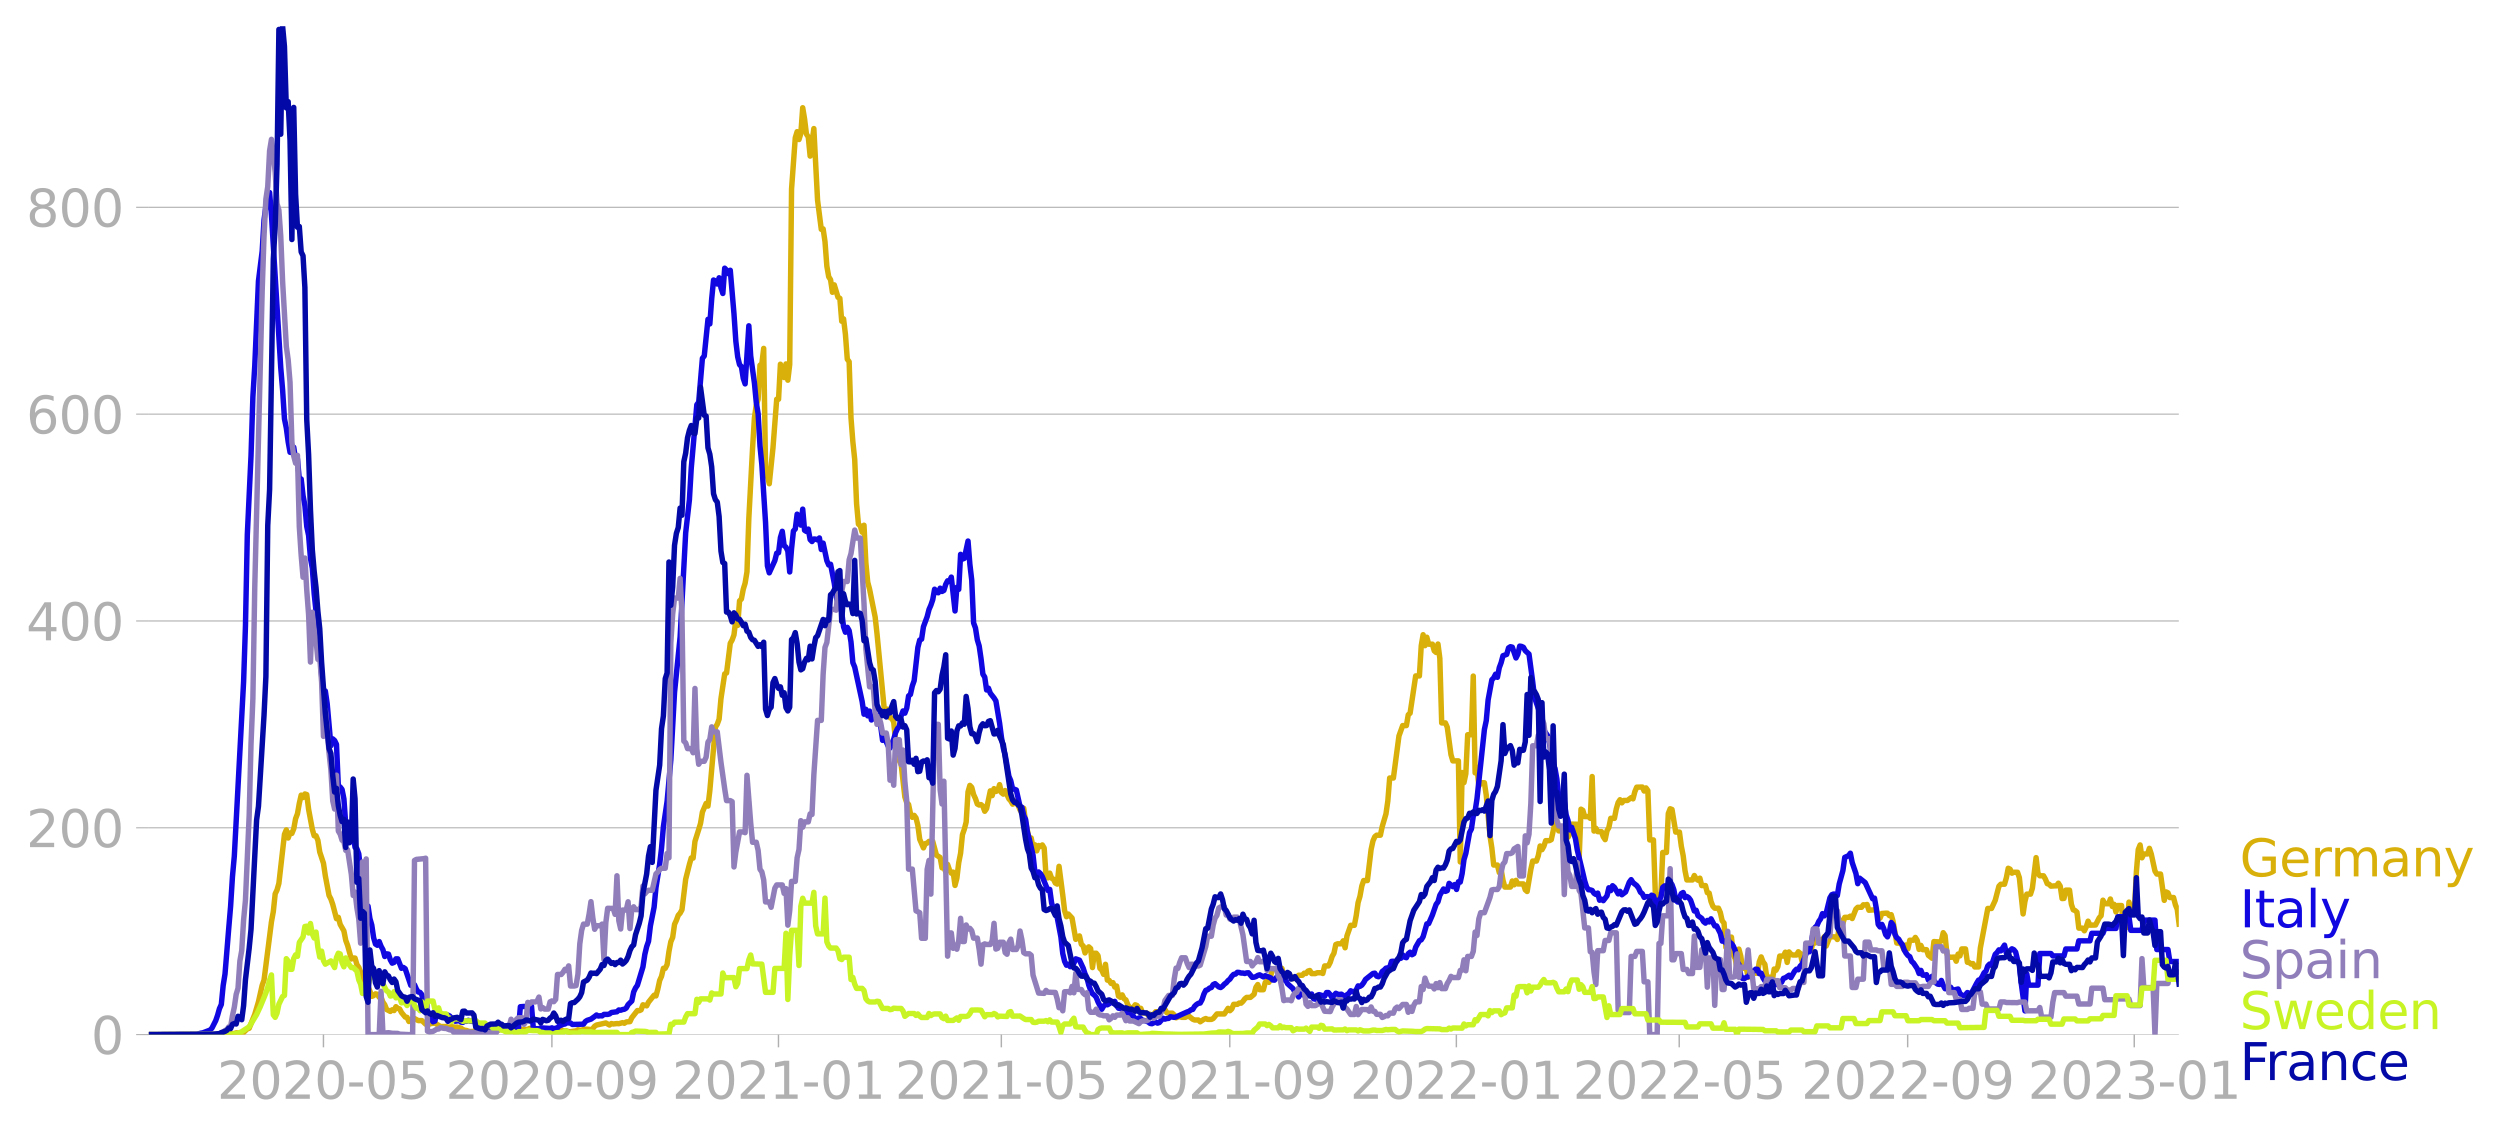 <svg xmlns="http://www.w3.org/2000/svg" xmlns:xlink="http://www.w3.org/1999/xlink" width="916.28" height="416.199" viewBox="0 0 687.21 312.149"><defs><style>*{stroke-linejoin:round;stroke-linecap:butt}</style></defs><g id="figure_1"><path id="patch_1" d="M0 312.15h687.21V0H0v312.15z" style="fill:none"/><g id="axes_1"><path id="patch_2" d="M40.922 284.4h558V7.2h-558v277.2z" style="fill:none"/><g id="matplotlib.axis_1"><g id="xtick_1"><g id="line2d_1"><defs><path id="m954f51de23" d="M0 0v3.5" style="stroke:#b0b0b0;stroke-width:.4"/></defs><use xlink:href="#m954f51de23" x="88.912" y="284.4" style="fill:#b0b0b0;stroke:#b0b0b0;stroke-width:.4"/></g><g id="text_1" style="fill:#b0b0b0" transform="matrix(.14 0 0 -.14 59.664 302.038)"><defs><path id="DejaVuSans-32" d="M1228 531h2203V0H469v531q359 372 979 998 621 627 780 809 303 340 423 576 121 236 121 464 0 372-261 606-261 235-680 235-297 0-627-103-329-103-704-313v638q381 153 712 231 332 78 607 78 725 0 1156-363 431-362 431-968 0-288-108-546-107-257-392-607-78-91-497-524-418-433-1181-1211z" transform="scale(.016)"/><path id="DejaVuSans-30" d="M2034 4250q-487 0-733-480-245-479-245-1442 0-959 245-1439 246-480 733-480 491 0 736 480 246 480 246 1439 0 963-246 1442-245 480-736 480zm0 500q785 0 1199-621 414-620 414-1801 0-1178-414-1799Q2819-91 2034-91q-784 0-1198 620-414 621-414 1799 0 1181 414 1801 414 621 1198 621z" transform="scale(.016)"/><path id="DejaVuSans-2d" d="M313 2009h1684v-512H313v512z" transform="scale(.016)"/><path id="DejaVuSans-35" d="M691 4666h2478v-532H1269V2991q137 47 274 70 138 23 276 23 781 0 1237-428 457-428 457-1159 0-753-469-1171Q2575-91 1722-91q-294 0-599 50Q819 9 494 109v635q281-153 581-228t634-75q541 0 856 284 316 284 316 772 0 487-316 771-315 285-856 285-253 0-505-56-251-56-513-175v2344z" transform="scale(.016)"/></defs><use xlink:href="#DejaVuSans-32"/><use xlink:href="#DejaVuSans-30" x="63.623"/><use xlink:href="#DejaVuSans-32" x="127.246"/><use xlink:href="#DejaVuSans-30" x="190.869"/><use xlink:href="#DejaVuSans-2d" x="254.492"/><use xlink:href="#DejaVuSans-30" x="290.576"/><use xlink:href="#DejaVuSans-35" x="354.199"/></g></g><g id="xtick_2"><use xlink:href="#m954f51de23" id="line2d_2" x="151.706" y="284.4" style="fill:#b0b0b0;stroke:#b0b0b0;stroke-width:.4"/><g id="text_2" style="fill:#b0b0b0" transform="matrix(.14 0 0 -.14 122.458 302.038)"><defs><path id="DejaVuSans-39" d="M703 97v575q238-113 481-172 244-59 479-59 625 0 954 420 330 420 377 1277-181-269-460-413-278-144-615-144-700 0-1108 423-408 424-408 1159 0 718 425 1152 425 435 1131 435 810 0 1236-621 427-620 427-1801 0-1103-524-1761Q2575-91 1691-91q-238 0-482 47Q966 3 703 97zm1256 1978q425 0 673 290 249 291 249 798 0 503-249 795-248 292-673 292t-673-292q-248-292-248-795 0-507 248-798 248-290 673-290z" transform="scale(.016)"/></defs><use xlink:href="#DejaVuSans-32"/><use xlink:href="#DejaVuSans-30" x="63.623"/><use xlink:href="#DejaVuSans-32" x="127.246"/><use xlink:href="#DejaVuSans-30" x="190.869"/><use xlink:href="#DejaVuSans-2d" x="254.492"/><use xlink:href="#DejaVuSans-30" x="290.576"/><use xlink:href="#DejaVuSans-39" x="354.199"/></g></g><g id="xtick_3"><use xlink:href="#m954f51de23" id="line2d_3" x="213.989" y="284.4" style="fill:#b0b0b0;stroke:#b0b0b0;stroke-width:.4"/><g id="text_3" style="fill:#b0b0b0" transform="matrix(.14 0 0 -.14 184.741 302.038)"><defs><path id="DejaVuSans-31" d="M794 531h1031v3560L703 3866v575l1116 225h631V531h1031V0H794v531z" transform="scale(.016)"/></defs><use xlink:href="#DejaVuSans-32"/><use xlink:href="#DejaVuSans-30" x="63.623"/><use xlink:href="#DejaVuSans-32" x="127.246"/><use xlink:href="#DejaVuSans-31" x="190.869"/><use xlink:href="#DejaVuSans-2d" x="254.492"/><use xlink:href="#DejaVuSans-30" x="290.576"/><use xlink:href="#DejaVuSans-31" x="354.199"/></g></g><g id="xtick_4"><use xlink:href="#m954f51de23" id="line2d_4" x="275.252" y="284.4" style="fill:#b0b0b0;stroke:#b0b0b0;stroke-width:.4"/><g id="text_4" style="fill:#b0b0b0" transform="matrix(.14 0 0 -.14 246.004 302.038)"><use xlink:href="#DejaVuSans-32"/><use xlink:href="#DejaVuSans-30" x="63.623"/><use xlink:href="#DejaVuSans-32" x="127.246"/><use xlink:href="#DejaVuSans-31" x="190.869"/><use xlink:href="#DejaVuSans-2d" x="254.492"/><use xlink:href="#DejaVuSans-30" x="290.576"/><use xlink:href="#DejaVuSans-35" x="354.199"/></g></g><g id="xtick_5"><use xlink:href="#m954f51de23" id="line2d_5" x="338.046" y="284.4" style="fill:#b0b0b0;stroke:#b0b0b0;stroke-width:.4"/><g id="text_5" style="fill:#b0b0b0" transform="matrix(.14 0 0 -.14 308.798 302.038)"><use xlink:href="#DejaVuSans-32"/><use xlink:href="#DejaVuSans-30" x="63.623"/><use xlink:href="#DejaVuSans-32" x="127.246"/><use xlink:href="#DejaVuSans-31" x="190.869"/><use xlink:href="#DejaVuSans-2d" x="254.492"/><use xlink:href="#DejaVuSans-30" x="290.576"/><use xlink:href="#DejaVuSans-39" x="354.199"/></g></g><g id="xtick_6"><use xlink:href="#m954f51de23" id="line2d_6" x="400.33" y="284.4" style="fill:#b0b0b0;stroke:#b0b0b0;stroke-width:.4"/><g id="text_6" style="fill:#b0b0b0" transform="matrix(.14 0 0 -.14 371.082 302.038)"><use xlink:href="#DejaVuSans-32"/><use xlink:href="#DejaVuSans-30" x="63.623"/><use xlink:href="#DejaVuSans-32" x="127.246"/><use xlink:href="#DejaVuSans-32" x="190.869"/><use xlink:href="#DejaVuSans-2d" x="254.492"/><use xlink:href="#DejaVuSans-30" x="290.576"/><use xlink:href="#DejaVuSans-31" x="354.199"/></g></g><g id="xtick_7"><use xlink:href="#m954f51de23" id="line2d_7" x="461.592" y="284.4" style="fill:#b0b0b0;stroke:#b0b0b0;stroke-width:.4"/><g id="text_7" style="fill:#b0b0b0" transform="matrix(.14 0 0 -.14 432.344 302.038)"><use xlink:href="#DejaVuSans-32"/><use xlink:href="#DejaVuSans-30" x="63.623"/><use xlink:href="#DejaVuSans-32" x="127.246"/><use xlink:href="#DejaVuSans-32" x="190.869"/><use xlink:href="#DejaVuSans-2d" x="254.492"/><use xlink:href="#DejaVuSans-30" x="290.576"/><use xlink:href="#DejaVuSans-35" x="354.199"/></g></g><g id="xtick_8"><use xlink:href="#m954f51de23" id="line2d_8" x="524.386" y="284.4" style="fill:#b0b0b0;stroke:#b0b0b0;stroke-width:.4"/><g id="text_8" style="fill:#b0b0b0" transform="matrix(.14 0 0 -.14 495.138 302.038)"><use xlink:href="#DejaVuSans-32"/><use xlink:href="#DejaVuSans-30" x="63.623"/><use xlink:href="#DejaVuSans-32" x="127.246"/><use xlink:href="#DejaVuSans-32" x="190.869"/><use xlink:href="#DejaVuSans-2d" x="254.492"/><use xlink:href="#DejaVuSans-30" x="290.576"/><use xlink:href="#DejaVuSans-39" x="354.199"/></g></g><g id="xtick_9"><use xlink:href="#m954f51de23" id="line2d_9" x="586.67" y="284.4" style="fill:#b0b0b0;stroke:#b0b0b0;stroke-width:.4"/><g id="text_9" style="fill:#b0b0b0" transform="matrix(.14 0 0 -.14 557.422 302.038)"><defs><path id="DejaVuSans-33" d="M2597 2516q453-97 707-404 255-306 255-756 0-690-475-1069Q2609-91 1734-91q-293 0-604 58T488 141v609q262-153 574-231 313-78 654-78 593 0 904 234t311 681q0 413-289 645-289 233-804 233h-544v519h569q465 0 712 186t247 536q0 359-255 551-254 193-729 193-260 0-557-57-297-56-653-174v562q360 100 674 150t592 50q719 0 1137-327 419-326 419-882 0-388-222-655t-631-370z" transform="scale(.016)"/></defs><use xlink:href="#DejaVuSans-32"/><use xlink:href="#DejaVuSans-30" x="63.623"/><use xlink:href="#DejaVuSans-32" x="127.246"/><use xlink:href="#DejaVuSans-33" x="190.869"/><use xlink:href="#DejaVuSans-2d" x="254.492"/><use xlink:href="#DejaVuSans-30" x="290.576"/><use xlink:href="#DejaVuSans-31" x="354.199"/></g></g></g><g id="matplotlib.axis_2"><g id="ytick_1"><path id="line2d_10" d="M40.922 284.4h558" clip-path="url(#p8eb5660a0e)" style="fill:none;stroke:#b0b0b0;stroke-width:.3;stroke-linecap:square"/><g id="line2d_11"><defs><path id="mabbbc2df3e" d="M0 0h-3.5" style="stroke:#b0b0b0;stroke-width:.3"/></defs><use xlink:href="#mabbbc2df3e" x="40.922" y="284.4" style="fill:#b0b0b0;stroke:#b0b0b0;stroke-width:.3"/></g><use xlink:href="#DejaVuSans-30" id="text_10" style="fill:#b0b0b0" transform="matrix(.14 0 0 -.14 25.015 289.719)"/></g><g id="ytick_2"><path id="line2d_12" d="M40.922 227.547h558" clip-path="url(#p8eb5660a0e)" style="fill:none;stroke:#b0b0b0;stroke-width:.3;stroke-linecap:square"/><use xlink:href="#mabbbc2df3e" id="line2d_13" x="40.922" y="227.547" style="fill:#b0b0b0;stroke:#b0b0b0;stroke-width:.3"/><g id="text_11" style="fill:#b0b0b0" transform="matrix(.14 0 0 -.14 7.2 232.866)"><use xlink:href="#DejaVuSans-32"/><use xlink:href="#DejaVuSans-30" x="63.623"/><use xlink:href="#DejaVuSans-30" x="127.246"/></g></g><g id="ytick_3"><path id="line2d_14" d="M40.922 170.694h558" clip-path="url(#p8eb5660a0e)" style="fill:none;stroke:#b0b0b0;stroke-width:.3;stroke-linecap:square"/><use xlink:href="#mabbbc2df3e" id="line2d_15" x="40.922" y="170.694" style="fill:#b0b0b0;stroke:#b0b0b0;stroke-width:.3"/><g id="text_12" style="fill:#b0b0b0" transform="matrix(.14 0 0 -.14 7.2 176.012)"><defs><path id="DejaVuSans-34" d="M2419 4116 825 1625h1594v2491zm-166 550h794V1625h666v-525h-666V0h-628v1100H313v609l1940 2957z" transform="scale(.016)"/></defs><use xlink:href="#DejaVuSans-34"/><use xlink:href="#DejaVuSans-30" x="63.623"/><use xlink:href="#DejaVuSans-30" x="127.246"/></g></g><g id="ytick_4"><path id="line2d_16" d="M40.922 113.84h558" clip-path="url(#p8eb5660a0e)" style="fill:none;stroke:#b0b0b0;stroke-width:.3;stroke-linecap:square"/><use xlink:href="#mabbbc2df3e" id="line2d_17" x="40.922" y="113.84" style="fill:#b0b0b0;stroke:#b0b0b0;stroke-width:.3"/><g id="text_13" style="fill:#b0b0b0" transform="matrix(.14 0 0 -.14 7.2 119.16)"><defs><path id="DejaVuSans-36" d="M2113 2584q-425 0-674-291-248-290-248-796 0-503 248-796 249-292 674-292t673 292q248 293 248 796 0 506-248 796-248 291-673 291zm1253 1979v-575q-238 112-480 171-242 60-480 60-625 0-955-422-329-422-376-1275 184 272 462 417 279 145 613 145 703 0 1111-427 408-426 408-1160 0-719-425-1154Q2819-91 2113-91q-810 0-1238 620-428 621-428 1799 0 1106 525 1764t1409 658q238 0 480-47t505-140z" transform="scale(.016)"/></defs><use xlink:href="#DejaVuSans-36"/><use xlink:href="#DejaVuSans-30" x="63.623"/><use xlink:href="#DejaVuSans-30" x="127.246"/></g></g><g id="ytick_5"><path id="line2d_18" d="M40.922 56.987h558" clip-path="url(#p8eb5660a0e)" style="fill:none;stroke:#b0b0b0;stroke-width:.3;stroke-linecap:square"/><use xlink:href="#mabbbc2df3e" id="line2d_19" x="40.922" y="56.987" style="fill:#b0b0b0;stroke:#b0b0b0;stroke-width:.3"/><g id="text_14" style="fill:#b0b0b0" transform="matrix(.14 0 0 -.14 7.2 62.306)"><defs><path id="DejaVuSans-38" d="M2034 2216q-450 0-708-241-257-241-257-662 0-422 257-663 258-241 708-241t709 242q260 243 260 662 0 421-258 662-257 241-711 241zm-631 268q-406 100-633 378-226 279-226 679 0 559 398 884 399 325 1092 325 697 0 1094-325t397-884q0-400-227-679-226-278-629-378 456-106 710-416 255-309 255-755 0-679-414-1042Q2806-91 2034-91q-771 0-1186 362-414 363-414 1042 0 446 256 755 257 310 713 416zm-231 997q0-362 226-565 227-203 636-203 407 0 636 203 230 203 230 565 0 363-230 566-229 203-636 203-409 0-636-203-226-203-226-566z" transform="scale(.016)"/></defs><use xlink:href="#DejaVuSans-38"/><use xlink:href="#DejaVuSans-30" x="63.623"/><use xlink:href="#DejaVuSans-30" x="127.246"/></g></g></g><path id="line2d_20" d="m40.922 284.4 21.442-.081 2.042-.244.511-.162 1.532.122.51-.244 1.021-.975.51-.162 1.532-3.817 1.021-3.452 1.021-4.549.51-1.42 2.043-16.042.51-2.802.511-4.873.51-1.056.511-1.827 1.532-13.482.51-1.219.51 2.234.511-1.38.51.12.511-1.258.51-2.802.511-1.34.51-2.883.511-2.234.51.65.511-.975.51.163.511 4.06 1.021 5.483.51 1.787h.511l.511 1.259.51 3.208 1.022 3.086.51 3.452 1.021 5.4.51.976.511 1.502 1.021 3.899.51-.366.511 1.95 1.021 1.786.51 2.6.511 1.38 1.021 3.736.51-.284.511.04.51 1.787.511.731.511 1.3.51 3.005.511.609.51.081.511.447.51 1.096.511 1.462.51-.203.511-.487.51.122.511.812.51-.04.511 1.38.51.73.511 1.3 1.021.528.51-.446.511.203.51-1.056.511.447.51.162.511.975 1.021 1.258.511.082.51 1.137.511-.488h.51l.511-.324 1.021.568h1.021l1.021.975.51-.203.511.203.51-.163 1.022-.122 1.531.934h1.531l.511.163h.511l.51-.122 1.022.163.51-.041 1.021.284.51.366.511.203.51.08.511.204.51.081 2.043-.081 1.02-.487 2.043.08h.51l.511.123h.51l.511.284 1.021-.447.51-.243 1.022-.082.51-.203.51-.325 1.532.65.51.122.511-.244.51.244 1.532.04.51-.04.511-.244.51.285 2.043-.244 1.532.528.51.244.51-.163 1.022.04.51-.324.51-.122.511.081.51-.04 1.022.325 1.02.08.511.204h.51l1.022-.163.51-.04.511-.325.51.122h.511l.51-.244 1.022-.04 1.02.121.511-.284.51-.65.511-.325 2.553-.568 1.02.568.511-.406.51.122 1.022-.122.51.04 1.021-.283.511.162.51-.365 1.022-.082.51-1.096 1.532-1.95.51.041.51-.243.511-1.381 1.021.284.51-1.015 1.532-1.909.51.203.511-1.868.51-2.396.511-1.137.511-2.193h.51l.511-1.015.51-3.614.511-2.68.51-1.178.511-3.614.51-1.097.511-1.38.51-.569.511-.934 1.021-8.406 1.021-4.061.51-1.787.511.04.51-4.588 1.022-3.249.51-1.705.51-3.087 1.022-2.396.51.731.511-4.264 1.532-17.421.51-.812.51-1.422.511-5.644 1.021-6.782.51-.244 1.022-8.162.51-.894.51-1.421.511-4.183.51 1.584.511-6.741.51-.528.511-2.68.51-1.665.511-3.127.51-14.701 1.022-19.208.51-8.366.511-3.573.51-1.544.511-9.38.51-.406.511-4.224.51 33.016 1.022 4.182 1.02-9.868 1.022-13.36h.51l.51-9.625 1.022 3.655.51-3.736.51 4.467.511-4.304.51-48.244 1.022-14.092.51-1.665.511 2.152.51-1.665.511-7.066.51 3.046.511 4.183.51.812.511 5.239 1.021-7.554 1.021 19.696 1.021 8 .51-.122.511 3.493.51 6.74.511 2.925.51.812.511 3.452.51-2.03 1.022 3.41.51.285.511 6.294.51-.65.511 4.264.51 6.823.511.69.51 15.432.511 6.578.51 4.873.511 12.143.51 5.604.511.528.51 1.705.511-1.908.51 10.274.511 5.36.51 1.95 1.532 7.634.51 4.589 2.043 21.198.51-.487.511.081.51 2.315.511.162.51 1.056.511 5.28 1.021 5.278.51 1.056 1.022 8.975.51 1.543.51.488.511 2.477.51 1.056.511-.528.51.69.511 2.071.51 3.817 1.022 2.356.51-1.178.511-.122.51-.487h1.022l1.02 3.777 1.022.65.51 2.842.51-.04.511 1.096.51-1.99.511 1.502.51.894.511-.284.51 3.654.511-1.99.51-4.263.511-2.6.51-5.116.511-1.462.511-1.99.51-8.284.511-1.787.51.528.511 1.99.51 1.096.511 1.503.51.284.511-.122.51.447.511 1.38.51-.73 1.022-4.874.51 1.3.51-1.909.511.772.51-.203.511-1.665.51 2.193.511.406.51-.975 1.022 2.274.51.569.511.893.51-.243.511-.69 1.021 2.517.51.69.511-1.137.51 3.818 1.022 4.75.51-.405.51 2.518.511-.65.51 1.665.511-1.462.51.284.511-.447.51.853.511 7.635.51.568.511-1.3.51 1.382.511.284.511 1.056.51.284.511-4.873 1.021 7.878.51 4.305.511 1.665.51-.731 1.022 1.096 1.02 5.848.511-.65.51-.284.511 2.274.51.487.511 1.909.51-1.218.511-.447.51.447.511 5.238.51-3.939h.511l.511.65.51 3.492.511.488.51 1.177.511-2.761.51 4.345.511.081.51.813.511-.204.51 1.219.511-.285.51 2.762.511.325.51-.65.511 1.056.51.325.511 1.3.51.811h1.022l.51-.771.51.203.511.812.511-.04.51 1.258h1.022l.51.69.51-.324.511.365.51-.406.511-.65h1.021l.51-.365 1.022-.244.51.853.51.163h1.022l.51.487.51.772 1.022-.366.51.244h1.021l.511-.285h.51l1.022.813.51.203h1.021l.51.487 1.022-.69.51-.203.51.243h1.022l.51-.243 1.021-1.26h2.042l1.021-1.542.511.65.51-.488.511-1.259h1.021l.51-.365.511.04.51-.487.511-.69.51-.407h1.022l1.02-.852.511-1.95.51-.73.511 1.42h1.021l.51-1.99.511-.527.511.487 1.021-3.736h1.021l.51.569.511-.812.51.162.511 1.95.51-.326h1.022l.51.731.51.447.511-.365.51-.041.511-.528h1.021l.51-.569.511.082.51-.65.511-.162.511.852h1.021l.51-.243h1.022l.51.203.51-2.071h1.022l.51-.975.51-1.624.511-.894.51-2.396.511-.203h1.021l.51-.812.511 1.909.51-3.25 1.022-2.923h1.021l.51-2.68.511-3.574.51-1.705.511-2.843.51-1.503h1.022l1.02-8.528.511-2.355.51-1.178.511-.406h1.021l.51-2.396 1.022-3.451.51-3.534.51-6.335h1.022l1.531-11.573 1.022-2.843h1.02l.511-2.964.51-.447 1.532-10.234h1.021l.51-8.325.511-3.005.51 3.005.511-2.314.51 1.908h1.022l.51 1.828.51.446.511-2.314.51 3.939.511 17.746h1.022l.51 1.178 1.021 7.553.51 1.706h1.532l.51 27.777.511-24.57.51 2.762.511-2.436.51-10.721h1.022l.51-16.122.51 26.6.511-1.544.51 5.157.511-.893h1.021l.511 3.452 1.021 11.127.51 3.33.511 4.71h1.021l.51 2.071.511-.852.51 2.964.511 1.868h1.532l.51-1.665.51 1.056.511-1.218.51.974h1.532l.51 1.625.511.446 1.021-6.091.511-2.274h1.021l.51-1.462.511-2.68.51 1.015.511-.934.51-1.543h1.022l.51-.284 1.021-4.67.51.73.511 1.544h1.021l.51-1.056.511 2.883.51-.081.511-.975.511-2.64 1.532.041.51 9.543.51-13.685.511.325.51 1.705h1.022l.51.488.51-11.493.511 14.985.51-.771.511.934h1.021l.51 1.421.511.772.51-2.437.511-.893.51-2.518h1.022l.51-2.6.511-1.745.51-.772.511.853.51-.65h1.022l1.02-.772.511.325.51-1.99.511-1.218 1.532-.04.51 1.096.51-.853.511.731.51 13.564h1.022l.51 14.538 1.021 1.218.511-.568.51-11.736h1.022l.51-10.721.51-1.3.511.203 1.021 6.213h1.021l.51 3.858.511 2.6.51 4.142.511 2.558h1.532l.51-1.218.51.893.511.406.511-.568.51 2.03h1.022l.51 1.95.51.121.511 2.315.51 1.3.511.527h1.021l.51 1.178.511 2.274.51.65.511 6.7.51.528.511-3.37h.51l.511 4.954.51.934.511 2.721.51-5.32.511 1.909.51 3.37h1.022l.51 2.478.511-2.193.51 1.665.511-.61h1.021l.51-3.167.511-1.3.51 1.34.511.69.51 3.534h1.022l.51.812.51-3.046.511.325.51-1.015.511-2.883h1.021l.51-1.056.511 2.802.511-2.883.51.609.511.244h1.021l.51-.894.511.447.51 2.152.511-1.015.51-1.909h1.022l.51-.243.51-2.559.511.731.51-1.502.511.65h1.021l.51-.894.511 2.558 1.021-2.599 1.022.082h.51l.51.73.511-3.451.51-1.828.511.812.51-1.624h1.022l.51-.325.51.65 1.022-2.599.51-.487h1.021l.51-.69.511.04.51-.122.511 1.584 1.021-.081h.511l.51.162.511 1.218.51.853.511-1.259 1.021-.081h.51l.511.65.51-.244.511 1.828 1.021 5.97h1.021l.51.811.511 1.097.51-1.38.511 1.055.51-2.355h1.022l.51-.772.511.812.51 2.477.511-1.096.51 1.178h1.022l.51 1.543 1.021.812.51-4.589 1.022.081h.51l.51-.243.511-2.275.51.772.511 5.036.51.974 1.532-.081.51 1.137.511-1.95.511.488.51-1.908h1.022l.51 3.654.51.082.511.406.51-.122.511.934h1.021l.51-5.239 2.043-10.842h1.02l1.022-2.234 1.02-3.898.511-.528h1.021l.511-1.787.51-2.6.511.244.51 1.097.511-.244h1.021l.51 1.503 1.022 9.95.51-3.453.51-1.99h1.022l.51-1.624 1.021-8.406.51 4.304.511.69h1.021l.511.894.51 1.26.511.162.51.528 1.022-.082h.51l.51-.73.511.812.51 3.41.511-.04.51-2.274h1.022l.51 3.898.51 1.503.511.203.51.447.511 4.386h1.021l.51.73.511-1.055.51-1.584.511 1.096 1.532-.04 1.021-1.99.51-.569.511-4.264.51.975h1.022l.51-1.3.51 2.031.511-.569.51 2.112.511-1.787h1.021l.51 5.97.511.162.51-.121.511-6.945.51 1.747h1.022l.51-10.112.511-6.092.51-1.259.511 3.534.51-1.056h1.022l.51-1.543.51 1.543 1.022 4.71.51.813h1.021l1.021 7.228.51-2.315.511.244.51 1.3h1.022l.51 1.99.511 1.258.51 4.061h0" clip-path="url(#p8eb5660a0e)" style="fill:none;stroke:#d8b009;stroke-width:1.5;stroke-linecap:square"/><path id="line2d_21" d="m40.922 284.4 12.764-.081.51-.04 1.021-.285.51-.081 2.043-.772.51-.568 1.021-2.03.51-1.463.511-1.827.51-1.137.511-5.198.51-3.208 1.022-12.549.51-6.01.511-8.162.51-5.645 2.553-47.96.51-15.31.511-25.096 1.021-21.726.51-16.163.511-8.447 1.021-23.431 1.021-8.163.51-8.568.511-3.818 1.021-3.736.51 6.213 2.554 41.95.51 6.091.51 7.96.511 2.518.51 3.817.511 2.843.51.08.511-1.461.51 3.452.511-.203.51 5.563.511-.081.51 4.548.511 2.762.51 5.726.511 2.477.51 6.294.511 2.721.51 7.025.511 4.914.511 6.173.51 4.63 1.022 13.4.51-2.396.51 3.493 1.022 11.533.51-1.868.51.447.511 1.055.51 11.371.511.366.51.65.511 2.598.51 7.066.511.488.51.04.511 1.665.51.812.511 3.25.51.405.511 1.381 1.021 8.853.511 1.38.51 3.859.511.284.51 3.411.511 1.787.51 3.492.511 1.746.51.325.511-1.015.51 1.3.511.934.51 1.868.511-.731.51.08.511 1.585.51.893.511-.203.51-.975h.511l1.021 2.6.51-.244.511.365 1.532 4.548.51-.527.511.365.51 1.178.511.812.51.122.511.65.51 3.005.511 1.3.51.69.511 1.664.51.082.511.69.51-.203.511-2.112.51.163.511.609.51-.528.511.609.51-.081.511-.284.511.243.51.731.511.122.51.569.511-.082.51-.203.511.528.51.081.511-.324.51.04.511-.284.51.244 1.022.08.51.163.51.406 1.022.61.51-.082.51.325 1.532.569.511-.163h.51l.511-.122.51-.284.511.244 1.021-.285.51.244.511-.325 1.021.569 1.532-.04h.51l.51-5.89 1.022-.08 1.531.162.51-.244.511 6.295.511-.122 1.021.04.51-.243 2.553.162.51-.162.511.284.51-.203.511-.081.51-.61.511-.121.51-.244.511-.08.51-.326 1.022.04.51.407 3.064-.081.51-.731.51-.325 1.022-.325 1.02-.731.511-.406.51.284.511-.081.51.04.511-.405h1.021l.51-.122.511-.406 1.532-.203.51-.488.511.081.51-.203.511-.08.51-.326.511-.934 1.021-1.015.51-2.477.511-1.097.51-.73 1.532-5.077.51-3.41.511-2.153.51-1.462.511-4.224 1.021-5.157.51-5.36 1.022-6.457.51-4.386.511-5.93 1.021-6.984 1.021-11.33 1.021-18.6 1.532-15.187 1.531-28.67 1.021-9.056.51-8.731 1.532-17.422.51-.69 1.022-12.061.51-.65 1.021-10.07.511 1.258.51-6.863.511-5.198.51.244.511.852.51-1.705.511 2.761.51 1.543.511-6.944.51.528.511.975.51-.934 1.022 11.98.51 7.512.51 4.305.511 2.152.51.528.511 3.249.51 1.502 1.022-15.96.51 8.285 1.022 7.432.51 5.36.51 3.087.511 8.852.51 5.158 1.022 15.96.51 11.857.51 1.909 1.532-3.37.51-2.031.511-.122.51-4.183.511-1.705.51 3.939.511.406.51 1.096.511 5.726.51-6.416.511-4.833.511-.568.51-4.061.511 1.34.51 1.665.511-4.386.51 5.807.511.325.51-.65.511 2.884.51.528.511-.69.51.04.511.203.51-.528.511 3.168.51-1.747 1.022 4.833.51 1.178.51-.203 1.022 5.238.51 3.696.511 1.705.51-.365.511 2.883.51 4.061.511 1.462.51-1.34.511.893.51 3.127.511 5.685.51 1.219 2.043 9.462.51 3.492.51-1.34.511 1.787.51-1.3.511 2.437.51-.447 1.022-1.462.51 2.071.511 1.584.51 3.858.511-1.178.51 1.625.511 1.137.51.528 1.022-2.437.51-1.787.51-1.096.511-.61.51-2.923.511-1.34.51.609.511-1.38.51-3.371.511-.407.51-2.314.511-1.462 1.021-9.137.51-2.03.511-.244.511-3.412 1.021-2.761.51-1.99.511-1.178.51-1.502.511-2.883.51.852.511.122.51-1.259.511.894.51-.285.511-1.665.51-.974.511.162.51-1.177 1.022 9.3.51-6.498.51.568.511-9.624.51 1.3.511-.204 1.021-4.751.511 6.416.51 4.345.511 11.737.51 1.38.511 3.249.51 1.706.511 3.492.51 4.264.511.812.51 3.533.511-.487.51 1.38 1.022 1.3.51.812 1.021 6.132.51 3.899.511 2.964.51 1.828 1.022 5.888.51 1.218.511 2.275.51.08.511.204 1.021 4.548.51.203.511 2.315.51 1.015.511 3.574.51 1.868 1.022 4.386.51 4.588.51 1.503.511-1.462.51.447.511.853 1.532 3.776.51-.284.51 3.736.511 1.706 1.022 2.274 1.02 5.36.511 4.548.51 2.153.511 1.056.51-.285.511.69.51-.365.511-.609.51-1.178 1.022.366 1.02 2.193.511 1.584.51 1.015.511 2.07.51 1.382.511.974.51.366.511.609.511 1.3 1.021 1.99.51-.854.511-.487.51.122.511-.284.51-.447.511.244.51-.447.511 1.137.51.73.511.082.51-.122.511.731 1.021.731.51.122.511.406.51.203.511.731.51.163.511-.366.511.163.51.568.511-.04 1.021.406.51.406.511.08 1.021-.486.51.324.511-.162 1.021-1.178.51.244.511-.162.51-.041.511-.447 1.021.163.51-.122 3.064-1.38.51-.163.511-.406.51-.122.511-.853.51-.487.511-.325.51-.081.511-.934.51-1.544.511-1.015.51-.162.511-.447.51-.162.511-.813.51-.243 1.022.893.51.163.51-.366.511-.568.511-.366.51-.61.511-.405.51-.772.511-.528.51-.08.511-.488.51.04.511.163h.51l.511.122.51-.163.511-.04 1.021 1.259.51-.041.511-.163.51-.324.511-.163 1.021.569.51-.325 1.532.609.511.569.51.04.511-.73.51-.041 1.022.243.51.488h.51l.511 1.015 1.532 1.38.51.975.51.406.511.894.51-.853 1.022.365 1.531.163.511-.488.51 1.3.511.122.51-.406.511-.853 1.532.447.51-1.016h.51l.511.569.51.893 1.022-1.259.51.244.51.081.511-.081 1.021.69.51-.528.511-.365.51-.731.511.244h.511l.51-.488.511-1.096.51.122.511-.325.51-.69.511-.894 2.042-1.624.51-.082.511.813.51.162.511-.406.51-1.056.511-.365.51-.528 1.022-.203.51-1.665.51-.04.511.202.51-.243.511-.731.511-.041.51-.934.511.609.51.162.511-1.096.51-.406.511.69.51-.284.511-1.787 1.021-1.787.51-.243.511-.853 1.021-3.533.51-.081 1.022-2.356 1.02-2.924.511-.69.51-1.827 1.022-1.706.51.65.511-.203.51-1.99 1.022.893.51-.568.51 1.34.511-2.112.51.081.511-2.314.51-3.858.511-1.706 1.021-5.726.51-.974.511-3.533.51-1.422.511-3.33 2.042-19.086.511-2.437.51-5.685 1.022-5.523.51-.528.51-1.015.511.853.51-2.64.511-1.38.51-1.91 1.022-.365.51-1.787.51-.324.511.121 1.021 2.965.51-1.015.511-2.234.51.081.511.244.51.934 1.022.934 1.021 7.635.51 4.304 1.532 4.467.51 4.305.511.203 1.021 1.503.51 2.03 1.022 5.929.51 1.056.51 2.883.511 4.914.51 1.705.511-.121.51-.244.511 3.614.51 1.543.511 2.6.511-.691 1.021 3.086.51 3.127 1.532 6.335.51 2.193.511 1.625.51.771.511.04.51.163.511.772.51.325.511-.366.51 1.95.511-.285.51.406 1.022-1.34.51-2.193.51.772.511-1.34.511.446 1.021 1.787.51-.69.511.934 1.021-.772 1.021-2.68.51-.69.511.812 1.021.812.51.69.511 1.138.51.406.511 1.015.51-.203h.511l.51.446.511-.852.51.203 1.022 3.167.51-2.03.511-.69.51-2.803.511-.406.51.244.511-.569.51-.771.511.771.51 1.422.511 2.802.51.528 1.022-2.315.51-.284.51 1.38.511-.284.51.325.511.69 1.021 2.965.51-.203.511 1.502 1.021.731.511.894.51.406.511-.731.51.406.511-.853 1.021 1.95h.51l1.022 2.03.51 2.152.51-.04.511.568.51-1.178.511 1.016.51.284.511.73.51 1.179.511 3.167.51.61.511 3.167.51.771h.511l.511-.324.51-.163.511-.853.51-.203 1.022-1.015.51.04.51 1.178.511-.122.51 1.3.511.812.51.447.511.609.51.325.511-.731.51.447.511-.082 1.021-.852.51.203.511-1.056.51-.163 1.022-.69.51.65 1.022-1.787.51-.528.51.162.511-1.015.51-.487 1.532-3.98.51.528 1.022-5.32.51-1.38.51-.447.511-1.178.51-.73.511-1.422.51.609.511-.772 1.021-4.182.511-.853.51-.203.511.081.51.325.511-3.127 1.021-3.736.51-3.614 1.022-.447.51-.69.51 2.558 1.022 3.005.51 2.802.51-1.502 1.532 1.218 2.042 4.426.511-.162.51 2.883.511 4.345.51.69.511-.69.51 1.137.511 1.665.51.61.511-1.34.51-2.6.511.65.51 2.559.511 1.015.51.325.511.893.51.61.511 1.461.51.894.511.65.51.324.511 1.3.51.446 1.022 1.544.51 1.34.511-.853.51 1.3.511.04.51-.162.511 1.462 1.021-1.016.51 1.178.511.61.51.365.511.08.51-1.096.511 1.34.51.934h.511l1.021-.406.51.772.511-.04 1.021-.244.511 1.218.51.447.511.203.51-.285.511-.609 1.021.366 1.532-2.924.51-.853.51-.162.511-.813.51-1.055.511-.406.51-1.462.511-.528.51.365 1.022-3.046.51-.487.51-.73.511.283 1.021-1.583.511 2.193.51-.285 1.022-.893.51.244.51.65.511 2.111.51 1.584.511 4.873 1.021 7.594.51-10.152.511 3.086h2.553l.51-8.69h3.064l.51.65h3.063l.51-1.91h3.064l.51-2.233h3.063l.511-2.071h3.063l.51-1.34h3.064l.51-3.208h3.063l.51 3.736h3.064l.51-2.802h3.064l.51 8.081h3.063l.51 3.29h2.553" clip-path="url(#p8eb5660a0e)" style="fill:none;stroke:#1007e1;stroke-width:1.5;stroke-linecap:square"/><path id="line2d_22" d="m40.922 284.4 18.38-.081 1.02-.122 1.021-.487.51-.447.511-.244.51-.73h.511l.511-3.087.51-2.315.511-3.533.51-1.705.511-7.472.51-2.884.511-8.365.51-5.483 1.022-23.269.51-19.736.51-12.426.511-30.417 2.042-81.503.51-15.188.511-10.193.51-3.411.511-9.868.51-3.127.511 3.858.511 5.157.51 8.65.511 1.787.51 7.147.511 12.426 1.021 17.869.51 3.695.511 6.213.51 16.407.511 3.857.51 1.95.511-2.153.51 19.655.511 7.838.51 6.01.511-5.279.51 8.812.511 6.782.51 12.995.511-13.685.51 4.954.511 2.761.511 5.239.51-.73.511 6.984.51 14.904.511-7.27.51 5.036.511 6.782.51 4.71.511 8.488.51 2.233.511-9.3.51 15.351.511.853.51 1.665.511.365.51 2.437.511-.162 1.021 6.74.51 5.808.511-.934.51 4.345.511 3.005.511 6.7.51-22.334.511 2.192.51-3.005.511 48.285h3.063l.51-11.899.511 11.493 1.532-.122 1.02.163 1.532.04.51.203 2.554.122h1.02l.511-47.879.51-.284 2.043-.203.51-.122.51 47.554.511.162 1.021-.121 1.021-.61.51-.04.511-.366 1.021.203h.51l1.022.406.51-.04.511.609 2.553.04.51.082 1.021-.081 1.532.08 1.02.082 1.532.04h1.021l.51-.121 2.043.081 1.021-1.99.51.163h2.042l.511-1.868.51.852.511.122.51-1.015.511-.365h1.021l.51 1.786.511-.771.51-5.239.511.406.51-.528h1.022l.51-.203.511-1.137.51 3.249.511-.366.51.407h1.022l.51-1.99.51-.244.511.203.51-.609.511-6.863h1.021l.51-.61.511-.811.51.325.511-1.26.51 5.523h1.022l.51-.121.511-3.168.51-8.325.511-3.695.51-1.706h1.022l.51-2.72.51-3.452.511 4.426.51 3.167.511-.974h1.021l.51-.447.511 9.787.51-10.152.511-3.98 1.532.04.51 1.625.51-10.6.511 12.346.511 2.274.51-5.198h1.022l.51-2.274.51 7.35.511-5.4.51-.57.511.772h1.021l.51-.893.511-5.604.51 2.152.511-.609.51-.365h1.022l1.02-4.508.511-.487.51-.731.511-.325h1.021l.511-4.061.51 1.178.511-59.087.51-7.92.511-4.385h1.021l.51-5.4.511 9.664.51 35.046.511.487.51 1.584h1.022l.51 1.137.51-17.665.511 16.61.51 4.223.511-.812h1.021l.51-1.138.511-4.142.511-.73.51-3.452.511 1.38h1.021l1.021 8.366 1.021 7.269.51 3.249h1.022l.51.284.51 17.95.511-4.062 1.021-5.563h1.021l.51.203.511-15.757 1.021 13.077.511 5.32h1.021l.51 2.233.511 5.198.51.69.511 2.234.51 6.05h1.022l.51 1.463 1.021-5.239.51-.893h1.532l.51 2.314.511-1.3.51 10.031.511-3.939.51-8.081h1.022l.51-6.497.511-2.275.51-7.918.511 1.786.51-1.462h1.022l.51-2.192.51.162.511-10.924 1.021-14.944h1.021l.51-12.67.511-7.391.51-1.34 1.022-9.097h1.02l.511.203.511-5.604.51-2.761.511 3.37.51-2.883h1.022l.51-5.97.51-1.705 1.022-6.457.51 2.193h1.021l1.021 17.99.51 12.426 1.022 10.477h1.02l.511 6.782.51 3.533.511-2.112.511 1.747.51 2.761h1.022l.51 2.762.51 10.193.511-2.315.51 3.695.511-12.507h1.021l.51 6.863.511-4.02.51 8.608.511 5.28.51 18.842h1.022l1.02 11.452 1.022.528.51 7.026h1.021l.511-18.965.51-2.437.511 9.26 1.021-46.66h1.021l.51 18.03.511 3.858.51-6.254 1.022 48.081.51-6.375h.51l.511 4.223.51-.893.511 1.137.51-2.437.511-6.05.51 6.375h.511l.511-4.548.51 1.137.511-.203.51.65.511 2.03h1.021l.51 3.086.511 4.061.51-5.32.511-.243.51.162h1.022l.51-1.056.51-4.75.511 7.065.51-.203.511-1.665h1.021l.51 2.843.511.446.511-3.208.51-.934.511 2.843h1.021l.51-1.056.511-4.02.51 2.396.511 3.533.51.325h1.022l.51.406.51 5.482 1.532 4.914 1.532.081.51-.812.51.487 2.043.081.51 1.747.511 2.436.51-.487.511 1.34.51-5.239 1.022-.04.51.325.51-1.747.511 1.747.51-5.402.511 4.468 1.021.04.51.975.511.446.51-.527.511 4.629.51.731h1.022l.51-.853.511 1.3.51.284.511.04.51.204h1.022l.51 1.096.51-.406.511-.69.51.406.511-.61h1.021l.51-.527.511.893.51 1.178.511-.812.51.893h1.022l1.531.73.511-.527.51-.244h1.022l.51-.243.51-.65.511-.325.51.528.511-.61h1.021l1.021-2.03.51-2.233 1.022-1.421h1.02l.511-4.468.51-3.045.511.081.51-1.665.511-1.259h1.021l.511 1.543.51 1.137.511-.893h.51l.511.487h1.021l.51-.243 1.532-5.158.51-2.802h1.022l.51-3.086.51-1.868.511-.772.51-2.03.511-.285h1.021l.511 2.234.51-.162.511 1.258.51.122.511-.65h1.021l.51.528 1.022 4.346 1.02 7.31h1.022l.51 1.218.51-.69.511-.366.51-1.219.511 1.138h1.021l.51-.61.511 2.965.511-.487 1.532.04h.51l.51 1.99.511.893.51 2.559.511 3.33.51-.163h1.022l.51.203.51-1.38.511-.731.51-.203.511-1.178h1.021l.51.61.511 3.816.51.61.511-1.016.511.813h1.021l.51-.285.511-.853.51.447 1.022 2.234 1.531.08.51-1.258.511-.812 1.021-1.178h1.021l.51 2.193.511-.122.51.488 1.022 1.502h1.021l.51-2.193.511 2.234 1.021-1.422 1.532.041.51.447.51-1.178.511 1.178.51.04.511.813h1.021l.51.852.511-.203.51-.325.511.082.51-.731h1.022l.51-1.26.51-.405.511.406 1.022-1.137h1.02l.511 2.152.51-1.38.511 1.136.51-1.705.511-.894 1.021-.04.51-4.183.511.812.51-3.127.511 1.462.51.731 1.022.04.51.732.51-1.462.511 1.096.51-1.38.511 1.664h1.022l.51-1.42.51-.813.511-1.137.51.325h1.532l.51-1.95.511-.08.51-2.843.511 3.005.51-3.94h1.022l.51-1.38.51-5.32.511.934.51-4.548.511-1.706h1.021l1.022-2.802.51-1.421.51-2.03.511-.122h1.021l.51-.772.511-3.98.51-2.233.511-.569.51-2.315h1.022l.51-.243.51-1.056 1.022-.65.51 8.081h1.021l.51-11.005.511 1.909.511-2.355.51-8.528.511-15.797h1.021l.51-2.884.511 2.071.51-6.578.511 1.34.51 4.101h1.022l2.042 22.376.51 1.624h1.021l.51 18.843.511-12.183.51 5.97.511.975.511 3.005h1.021l.51-6.538.511 7.634.51.853 1.022 9.462h1.02l.511 6.538.51.163.511 5.4.51 3.452.511-9.3h1.532l.51-2.801h1.021l.51-2.112h1.532l.511 21.28h1.021l.51.65h1.532l.51-15.432h1.022l.51-1.381h1.532l.51 8.365h1.021l.51 14.498h2.043l.51-25.056h.511l.51-7.594h1.532l.51-12.954.511 25.056h.51l.511-1.706h1.532l.51 4.345h1.021l.51 1.137h1.022l.51-10.314.51 8.609h1.022l.51-4.873h1.022l.51 10.314.51-8.04h1.022l.51 13.035.51-12.589h1.022l.51 8.244h.51l.511-6.416.51-9.584.511 12.589h1.021l.51-.203.511-6.173.51 6.417.511-2.762h1.532l.51-4.751.511 6.172h.51l.511 4.467h1.532l.51-.568h1.021l.51-1.99h1.532l.51.366h1.022l.51 1.949h1.532l.51.609h1.022l.51-.406h1.532l.51-1.665h1.021l.51-10.802h1.532l.51-3.899h1.022l.51 3.94h1.532l.51-2.031h1.021l.511-6.944h1.532l.51 3.533h1.021l.51 8.934h1.532l.51 8.65h1.022l.51-2.275h1.532l.51-10.193h1.021l.51 2.153h1.532l.511.243h1.021l.51 4.305h1.532l.51 4.914h1.022l.51.568h1.532l.51-1.137h1.021l.51.163h1.532l.511.771.51.325h.511l.51-.122h1.532l.51-.893.511-.325h.51l.511-9.706h1.532l.51 1.178h1.021l.51 11.452h1.532l.51 1.827h1.022l.51 2.802h1.532l.51-.324h1.022l.51-4.508h1.532l.51 3.37h1.021l.51 1.34h3.064l.51-1.949h1.021l.511.163 3.063.04.51-.162h1.532l.51 2.396h3.064l.51-.894.51 2.64h2.554l.51-4.101.51-2.64h2.553l.51.975h3.064l.51 2.152h3.063l.511-4.345h3.063l.51 3.167h3.064l.51-.203h3.063l.51 1.828h2.554l.51-12.914.51 7.96h2.553l.51 12.913.511-14.05h3.063l.51-3.168h2.553" clip-path="url(#p8eb5660a0e)" style="fill:none;stroke:#907eba;stroke-width:1.5;stroke-linecap:square"/><path id="line2d_23" d="m40.922 284.4 22.463-.081 2.043-.244 1.02-.487 2.043-1.34 2.042-3.37 1.02-2.194 1.022-2.477.51-1.259.51-1.584.511-1.949.51-1.421.511 10.964.511.69.51-1.136.511-2.478 1.021-2.111.51-.284.511-10.112.51.65.511 2.274h.51l.511-3.005.51-.975.511.406.51-3.817 1.022-1.503.51-2.883.51-.081.511 1.868.51-2.6.511 2.884.51 1.096.511-1.624.511 4.223.51 2.64.511-1.624.51 2.599.511.974 1.532-.893 1.02 1.827.511-2.761.51-1.178.511.203.51 2.396.511 1.137.51-2.436.511 1.218 1.021 1.421h.51l1.022.975.51 2.396.511 1.178.51 2.558.511-1.584.51-.04.511-.488.51-2.07 1.022-.529.51-1.218.51.893.511.244.51.934.511 1.259 1.021 1.909.51.284.511 1.137.51-.122.511-1.096.51 1.705.511-.162.51.04.511 1.503.51-.122.511.122.511.73 1.021-1.989.51.284.511 1.625.51.812h.511l.51.69.511-2.436.51 2.193.511-.366.51-2.03h1.532l.51 2.233.511.447.51-.812.511 1.665h1.532l.51 1.056.511.08.51.935.511-.69h1.532l1.02.65.511-.123h2.042l.51-.325.511.244.51.487.511.203h1.532l.51.894.51-.284h.511l.511.69 2.042.04.51.61.511.122.51.284h1.532l.51-.122.511.365.51.163.511-.406h2.042l.51-.325.511-.04 1.021.08h1.021l.511.122.51.366h.511l.51.162h1.532l.51.447.511-.122.51-.365 1.022-.082h1.02l.511-.446.51.122.511.446h2.042l.511.122.51-.406.511-.122 1.021.081h1.532l1.02.203 1.532-.04h4.595l.51.609h3.064l.51-.61.51-.121.511-.244 2.553.082.51.08.51.204h2.043l.51.609.51-.162 1.532-.041h1.022l.51-2.64.51.082.511-.65 2.553-.04.51-1.422.51-.894h2.043l.51-3.939.51.853.511-.974h2.042l.511.324.51-1.949.511.284h2.042l.51-5.766.511 1.3 1.532-.041h1.02l.511 2.518.51-.934.511-4.061h2.042l.51-2.396.511-1.34.511 2.436 2.553.081 1.02 7.757h2.043l.51-6.579h2.553l.51-9.665.51 18.193.511-12.061.51-6.944h1.533l.51 9.665.51-16.285.511-2.193.51 1.34h2.043l.51-2.964.51 9.218.511 2.193h1.532l.51-9.827.51 12.02.511 1.178.51.528h1.532l.511.73.51 2.194.511.243.51-.65h1.532l.51 6.133.511-.569.51 1.828.511 1.177h1.532l.51.569.51 2.274.511.609.51.284h1.532l.51-.203.511.081 1.021 1.91h1.532l.51.324.511-.081.51-.325 1.022.081h1.02l.511.69.51 1.462 1.022-.771h1.531l.51.528.511-.406.51.609.511.365h1.532l.51-1.096.511.568.51-.324.511-.122h1.532l.51 1.015.51.284.511-.69.51 1.177h1.532l1.021-.69.51.65.511-1.056h1.532l.51-.162.511-.61.51-.974 1.532-.04 1.021.08 1.021 1.787.51-.568h1.532l.51-.325.511.244.51.69.511-.203 2.042.081.511-1.137.51-.203.511 1.259 2.042-.04 1.021.69.51.284h1.532l.51.73.511.082.51-.081.511-.284h1.532l.51-.163.51.325.511-.528.51.61h1.533l.51 1.217.51 1.625.511-1.868.51-.447h1.532l.51-.934.511-.65.51 2.356 1.022.08h1.02l.511.935.51.65.511.122.51.365h1.532l.511-1.38.51-.326.511-.121h2.042l.51 1.096.511.203.51.081 1.532-.04h.51l.511.203 1.021-.203h2.553l.51.365.511.081 1.021-.08 1.532-.082.51-.162 3.574.203h1.02l2.553.08h1.021l6.127-.08 2.042-.244 1.531-.081.51-.244 1.532.04h.511l.51-.202.511.162.51.325.511.122 2.553-.04 1.02-.123h1.532l.51-.771 1.022-.853.51-.853h1.532l.51.447.511-.325.51.365.511.569h1.532l.51-.569.51.528.511-.162.51.162h1.532l.51.853 1.022-.568.51.121h1.532l.51-.284 1.021.894.511-1.178h1.532l.51.325.51-.812.511.121.51.934 2.043-.08.51.324 1.532-.04h1.02l.511-.244.51.447.511-.204h2.042l.511.285.51-.325 1.022.325h1.531l1.021-.244h.51l.511.122h1.532l1.02-.284.511.08 1.021-.08h1.021l.51.406.511.243 1.022-.243 2.552.081 1.021.081h1.532l.51-.243.51-.407.511-.162 1.532.04 2.042.041.51.203h1.532l.51-.406.511.244.51-.284 2.553.04.51-1.137.511.528.51-.325h1.532l.51-1.38.511.324 1.021-1.746h1.532l.51.366.511-1.462.51.568.511-.487h1.532l.51 1.056.51-.325.511-.163.51-1.38h1.532l.51-3.533.511.325.51-2.518.511-.122h1.532l.51 1.706.511-1.91.51 1.422.511-1.056h1.532l.51-.568.51-.934.511-.61.51.894h1.532l.51-.122.511.244.51 1.34.511 1.015h1.532l.51-.771.51.73.511-2.07.511-1.137h1.532l.51 2.558.51-1.259.511.569.51 1.543h1.532l.51-1.584.511 3.29.51-.041.511-.406h1.532l1.02 5.644.511-3.208.51 2.396h2.554l.51-1.624h3.063l.51 1.421h3.064l.51 1.706h3.063l.511.609 6.637.04.51 1.26h3.063l.511-.853h3.063l.51 1.177h2.553l.51-1.462.511 1.787h2.553l.51 1.462.51-1.503 6.638.082.51.365h3.063l.51.325h3.064l.51-.528h3.064l.51.447h3.063l.51-1.584h3.064l.51.528h3.064l.51-2.558h3.063l.51 1.38h3.064l.51-.812h3.064l.51-2.396h3.063l.51 1.056h3.064l.51 1.38h3.063l.511-.324h3.063l.51.325h3.064l.51.65h3.063l.511 1.258 6.637-.08.51-4.67h3.063l.51 1.623h3.064l.51 1.097h3.064l.51.122h3.063l.51-.406h3.064l.51 1.34h3.064l.51-1.422h3.063l.51.528h3.064l.51-.568h3.064l.51-.934h3.063l.51-5.401h3.064l.51 2.558h3.064l.51-4.67h3.063l.51-7.635h3.064l.51 5.198h3.063" clip-path="url(#p8eb5660a0e)" style="fill:none;stroke:#c8f426;stroke-width:1.5;stroke-linecap:square"/><path id="line2d_24" d="m40.922 284.4 17.358-.081 2.042-.203.51-.285 1.022-.324.51-.285.51-.609.511.122.511-1.178.51-.203.511.122.51-2.112.511.325.51.61.511-3.858.51-7.148 1.022-8.65.51-5.198 1.532-30.05.51-3.737 1.532-25.096.51-10.6.51-41.502.511-9.95 1.021-63.228.511-9.137.51-16.894.511-37.158.51 28.792L77.68 7.2l.51 5.563.511 16.894.51-1.706.511 10.559.51 27.33.511-36.305.51 23.838.511 9.096.51-.203.511 6.985.51 1.056.511 8.731.51 36.305.511 9.624.51 15.107.511 11.046.51 5.929.511 4.467.511 6.538.51 4.792.511 9.218 1.021 13.97 1.021 9.706.51 1.38.511 6.132.51 4.467.511-1.015.51 4.751.511 2.64.51 1.746.511-.609.51 7.716.511-6.985.51 5.685.511-.73.51-16.772.511 5.441.51 22.945.511-1.056.511 10.924.51-1.868.511.487.51 22.863.511 1.625.51-14.376.511 4.467.51.609.511 3.94.51 1.177.511-4.508.51 2.315.511 1.259.51-3.249.511.893.51.244.511 1.056.51.73.511-.933.51.73.511 2.437 1.021 1.422.51.284.511.122.511 1.096.51-1.056.511-.162.51-.04.511.568 1.021.406.51.162.511 2.437 1.021.853.51-.488.511.69.51.245.511-.447.51.974.511-.243 1.532.609.51.04.51.204.511.771.511-.487.51-.122.511-.325 1.021-.162 1.021.65.51-2.315.511-.04.51.527 1.532-.04.51.609.511 3.33 1.021.365.51.122h.511l.51.243.511-1.055 1.021-.528 1.532-.04.51-.488.511.447.51.121.511.488 1.021-.122h.51l.511.609 1.532-1.3.51-.243 1.021-.081.51-.163.511-.365.51.04.511.244.51-.203.511-.325 1.532.325.51.73.511-.974 1.021.366.51-.122.511-.61.51-.324.511-1.056.51.731.511 1.543.51-.244.511-.04.51.325.511-.447.51-.244.511-.08.51-4.143.511-.244.51-.04 1.022-.934.51-.65.511-1.137.51-2.924 1.022-.528.51-.771.51-1.178.511.081.51-.04.511.121 1.021-1.218.51-1.259.511.244.51-1.38.511-.366 1.021 1.177.51-.203.511.528.51-.568h.511l.511-.65.51 1.056.511-.406.51-.569.511-1.056.51-1.665.511-1.056.51-.487.511-2.802 1.021-3.127.51-2.071.511-6.213 1.021-5.32.51-4.914.511-2.558.51 4.304 1.022-19.817 1.02-6.904.511-10.03.511-3.493.51-10.233.511-1.584.51-30.498.511 11.899.51-5.036.511-11.451.51-3.29.511-1.584.51-5.36.511 1.95.51-14.701.511-2.356.51-4.223.511-2.03.51-1.34.511 1.99.51.202.511-4.183.51-.08.511-8.448 1.021 7.716.51.203.511 8.731.511 1.747.51 3.492.511 7.39.51 1.625.511.65.51 3.98.511 9.502.51 3.127.511.285.51 13.36h.511l.51.975.511 1.705.51-2.477.511.569.51 1.137.511.08.51.772.511.975.51-.406.511 1.909.51.284.511 1.421.511.65.51.162 1.022 1.665.51-.446.51.528.511-1.219.51 18.396.511 1.747.51-1.706.511-.569.51-6.781.511-1.097.51 1.625.511 1.055.51-.406.511 2.315.51-.69.511 4.101.51.894.511-1.016.51-18.599.511-.487.511-1.421.51 2.964.511 5.117.51 2.152.511-.325.51-1.827.511-1.015.51.406.511-3.736.51 3.492.511-3.29.51-2.558.511-.527 1.532-4.468.51 1.706.51-1.624.511.122.51-6.985.511-.447.51-.934.511-.406.511-4.548.51-.325.511 13.97.51-7.595.511 2.03.51.976.511-.163.51.081.511 2.518.51-14.62.511 14.742.51-.325.511.163.51 1.949.511 5.563.51-.568 1.022 6.578.51 1.706.51.325.511 3.167.51 6.336.511 1.299.511.406.51 1.34.511-1.137.51 1.503.511-1.665.51.528.511-1.787.51-1.3.511 4.061.51.61.511-.325.51.609.511 2.03.51-.365.511 1.137.51 8.771.511.041.51-.447.511 1.097.51-1.625.511 3.655.51-.122.511-2.517.511-.285.51.082.511-.407.51 4.914.511-.203.51 1.706.511-24.853.51-.61.511.326.51-.69.511-3.818.51-2.315.511-3.33.51 22.944.511.204.51-2.193.511 6.619.51-1.827.511-4.792.51-1.422.511.04.51-.852.511.366.511-7.635.51 3.29.511 5.035.51 1.909h.511l.51.73.511 1.462.51-2.517.511-1.746.51-.65.511.528.51-.04.511-1.138.51-.203 1.022 3.655.51-.081.51-.934.511 1.624 1.021 2.274 2.042 13.604.511 1.665.51.65.511-.04.51.77.511.245.51 2.436 1.022 6.741.51 2.6.51 1.38.511 3.899.51.934.511 1.746.51-.081.511 2.03.51.934.511.406.51 5.442.511.284.51-.162.511-.366.51-.081.511.853.511 1.096.51-2.599.511 3.533.51 1.99.511 2.924.51 1.502 1.022.935 1.02 4.913.511 1.26.51.08.511.569.51.934.511.65.51.04.511-.203.51.853.511.487.51.244.511.487.51.04.511.935.511 1.178 1.021.934.51 1.421.511.406 1.021-.284 1.021.568.51.61.511.365.51-.203 1.532.975.51-.122 1.022.406.51-.081 1.021.609.51-.772.511.894.511.365.51-.162.511.121h.51l.511.325.51.853.511-.65.51.163.511-.61.51-.243.511-.04.51-1.056.511.162 2.042-3.533 1.021-.934.51-1.259.511-.203.51-.975.511-.121.511.487.51-.528.511-1.097.51-.812.511-.568 1.532-3.087.51-.527 1.021-3.655 1.021-5.239.51-.122 1.022-5.279.51-1.34.51-2.03.511.202h.51l.511-.974.51 1.543.511 2.518.511.487 1.021 1.99.51.528.511.365.51-.365.511.162.51-.446.511 1.258.51-2.477.511 1.26.51.162.511 1.502.51.812.511 1.665.51-3.736.511 6.092.51 2.193 1.022.121.51-.203.51 2.112.511 2.965.511-2.6.51-1.624.511.894.51 1.38.511.366.51-1.218.511 2.802.51.852.511.569.51.975.511-1.34.51.324.511 1.503.51-.163.511-.528.51.853.511.488.51.934.511.203.51.934.511.406 1.021 1.38.511.285 1.021.081.51-.406 1.022 1.868.51-.325.51.325.511-.122 1.532.203.51-.487 1.021.528.51.04.511-.162.51 1.624.511-2.03.51.081.511-.61.51.123.511-.122.511.081.51-2.071.511 1.706.51.203.511 1.137.51-.894.511.366.51-.244.511-.69.51-.081.511-.934.51-1.381.511-.081.51-.325h.511l.51-.894.511-1.462 1.021-1.827 1.021-.731.51-.162 1.022-2.437.51-.61.511-1.258.51-2.802.511-.65.51-.284 1.022-5.117 1.02-2.883 1.532-2.355.51-1.95.511.569.51-.69.511-2.112 1.021-1.3.51-1.096.511.771.51-2.883.511-.771.51.365.511-.203.511.04.51-.852.511-1.3.51-2.518.511-.568.51-.122 1.022-1.95.51.204.51-.569 1.022-4.954.51-.934.51-.162.511-1.3.51.04.511-.405.51.406h.511l.51-.853.511.081.51-.244.511.366 1.022-2.762.51 9.503.51-9.665.511-1.706.51-.771.511-1.38 1.021-7.067.51-9.909.511 7.92.51-1.219 1.022-.934.51 1.3.51 4.06.511-.812.51.203.511-3.736.51.325.511-.081.51-2.274.511-13.036.511 11.208.51-15.878.511 3.452.51.365.511.894.51 1.3.511 28.06.51-27.167.511 14.944.51-1.421.511.568.51 4.305.511 14.7.51-26.72.511 18.03.51.203.511 4.751.51 1.868.511-3.045.51-8.528.511 18.111.51 1.544.511 4.101.511.244.51-.772.511 1.787.51 2.274.511 1.746.51 1.3.511 3.005.51 1.3.511 2.842.51.163.511-.488.51.934.511-.73.51-.407.511 1.543.51-.487.511-.081.51 1.462.511.487.51 2.396.511.122.51-.366.511-.203.511-.446.51.121 1.532-3.654.51-.528.511-.041.51.406.511-.365 1.532 3.939.51-.203.51-.772.511-.568.51-.772.511-1.056 1.021-2.558.51-.488.511 1.056.51.406.511 5.28.511-.934.51-3.046.511-2.112.51.203.511-.568.51-.203.511-6.051.51.487.511 3.046.51 2.152.511-.487.51.568.511.325.51.69.511 2.031.51 1.543.511.406.51 1.95.511-.041.51-.893.511 1.949.51-.122.511.731.511 1.543.51.447 1.022 3.98.51-2.884.51 1.34 1.022 1.34.51 1.381.51.366.511.162.51 2.883.511.041.51 1.178.511 1.584.51.812 1.022.162 1.02.975.511-.285.51-.527.511.284 1.021-.203.511 4.914.51-1.828.511-.771.51-.041.511 1.543.51-1.462.511.122h.51l.511-1.137.51 1.137.511-.284.51-1.747.511 1.584h.51l.511-2.72.51 3.776.511-.69.51.365.511-.243h1.021l.51-.894 1.022 1.503 1.532-.203h.51l.51-2.112.511-1.543.51-.203.511-1.909.51-.893h1.022l.51-.853 1.021-4.386 1.021 6.62h1.021l.51-10.518 1.022-1.34 1.021-9.99h1.021l.51 8.568 1.022 1.909 1.02 1.827h1.022l1.531 1.828.51 1.015.511.365h1.021l.51.894.511-.406.51.08 1.022.529h1.021l.51 7.066.511-2.721.51-.203.511-.487h1.532l.51-4.711.51 3.655.511 1.462.51 1.949.511.934h1.021l.51.244.511.65 1.021.243.51-.162h1.022l.51 1.056.511.487.51.325.511-.69.51.974h1.022l.51.934.51-.162 1.022 2.152.51.122h1.021l.51-.406.511.65.51-.61.511.122.51-.203 1.532-.081 1.021-.163 1.021-.162h1.022l.51-.528.51-1.015.511-.447 1.021-1.462h1.021l.51-1.096 1.532-1.26.51-1.055h1.022l.51-2.071.51-.65.511-2.071.51-.284 1.022-.082h.51l.511-.324.51-1.219.511 1.868.51-.08.511.811h1.021l.51.406.511 5.32.51-3.655.511.65.51-.69h1.022l.51.406.51-4.751.511 3.167.51.081.511 3.168 2.042-.04.511.446.51-1.38.511-3.006h1.021l.51-1.015.511 1.259.51-.934.511 1.096.51.244h1.022l.51 1.746.51-.609.511.365.51-.65 1.532.041.51-.812.511-.528.51-.73.511.527.511-1.096h1.021l.51-4.427 1.022-1.624 1.02-3.249h1.022l.51.122.51.244 1.022-1.097.51-1.096h1.021l.51 10.477.511-11.899 1.021-1.015.51 1.746h1.022l.51-10.233.511 10.558.51.69.511-.446.51 4.386h1.022l.51-3.574.51 1.95.511 1.42.51 3.656.511-3.818h1.021l.51 9.097.511.65.51.243.511-.447.51 2.315h1.022l.51-3.29.511 1.625.51 4.224h0" clip-path="url(#p8eb5660a0e)" style="fill:none;stroke:#0309a6;stroke-width:1.5;stroke-linecap:square"/><g id="text_15" style="fill:#d8b009" transform="matrix(.14 0 0 -.14 615.663 240.9)"><defs><path id="DejaVuSans-47" d="M3809 666v1253H2778v519h1656V434q-365-259-806-392-440-133-940-133-1094 0-1712 639-617 640-617 1780 0 1144 617 1783 618 639 1712 639 456 0 867-113 411-112 758-331v-672q-350 297-744 447t-828 150q-857 0-1287-478-429-478-429-1425 0-944 429-1422 430-478 1287-478 334 0 596 58 263 58 472 180z" transform="scale(.016)"/><path id="DejaVuSans-65" d="M3597 1894v-281H953q38-594 358-905t892-311q331 0 642 81t618 244V178Q3153 47 2828-22t-659-69q-838 0-1327 487-489 488-489 1320 0 859 464 1363 464 505 1252 505 706 0 1117-455 411-454 411-1235zm-575 169q-6 471-264 752-258 282-683 282-481 0-770-272t-333-766l2050 4z" transform="scale(.016)"/><path id="DejaVuSans-72" d="M2631 2963q-97 56-211 82-114 27-251 27-488 0-749-317t-261-911V0H581v3500h578v-544q182 319 472 473 291 155 707 155 59 0 131-8 72-7 159-23l3-590z" transform="scale(.016)"/><path id="DejaVuSans-6d" d="M3328 2828q216 388 516 572t706 184q547 0 844-383 297-382 297-1088V0h-578v2094q0 503-179 746-178 244-543 244-447 0-707-297-259-296-259-809V0h-578v2094q0 506-178 748t-550 242q-441 0-701-298-259-298-259-808V0H581v3500h578v-544q197 322 472 475t653 153q382 0 649-194 267-193 395-562z" transform="scale(.016)"/><path id="DejaVuSans-61" d="M2194 1759q-697 0-966-159t-269-544q0-306 202-486 202-179 548-179 479 0 768 339t289 901v128h-572zm1147 238V0h-575v531q-197-318-491-470T1556-91q-537 0-855 302-317 302-317 808 0 590 395 890 396 300 1180 300h807v57q0 397-261 614t-733 217q-300 0-585-72-284-72-546-216v532q315 122 612 182 297 61 578 61 760 0 1135-394 375-393 375-1193z" transform="scale(.016)"/><path id="DejaVuSans-6e" d="M3513 2113V0h-575v2094q0 497-194 743-194 247-581 247-466 0-735-297-269-296-269-809V0H581v3500h578v-544q207 316 486 472 280 156 646 156 603 0 912-373 310-373 310-1098z" transform="scale(.016)"/><path id="DejaVuSans-79" d="M2059-325q-243-625-475-815-231-191-618-191H506v481h338q237 0 368 113 132 112 291 531l103 262L191 3500h609L1894 763l1094 2737h609L2059-325z" transform="scale(.016)"/></defs><use xlink:href="#DejaVuSans-47"/><use xlink:href="#DejaVuSans-65" x="77.49"/><use xlink:href="#DejaVuSans-72" x="139.014"/><use xlink:href="#DejaVuSans-6d" x="178.377"/><use xlink:href="#DejaVuSans-61" x="275.789"/><use xlink:href="#DejaVuSans-6e" x="337.068"/><use xlink:href="#DejaVuSans-79" x="400.447"/></g><g id="text_16" style="fill:#1007e1" transform="matrix(.14 0 0 -.14 615.663 254.9)"><defs><path id="DejaVuSans-49" d="M628 4666h631V0H628v4666z" transform="scale(.016)"/><path id="DejaVuSans-74" d="M1172 4494v-994h1184v-447H1172V1153q0-428 117-550t477-122h590V0h-590q-666 0-919 248-253 249-253 905v1900H172v447h422v994h578z" transform="scale(.016)"/><path id="DejaVuSans-6c" d="M603 4863h575V0H603v4863z" transform="scale(.016)"/></defs><use xlink:href="#DejaVuSans-49"/><use xlink:href="#DejaVuSans-74" x="29.492"/><use xlink:href="#DejaVuSans-61" x="68.701"/><use xlink:href="#DejaVuSans-6c" x="129.98"/><use xlink:href="#DejaVuSans-79" x="157.764"/></g><g id="text_17" style="fill:#907eba" transform="matrix(.14 0 0 -.14 615.663 268.9)"><defs><path id="DejaVuSans-53" d="M3425 4513v-616q-359 172-678 256-319 85-616 85-515 0-795-200t-280-569q0-310 186-468 186-157 705-254l381-78q706-135 1042-474t336-907q0-679-455-1029Q2797-91 1919-91q-331 0-705 75-373 75-773 222v650q384-215 753-325 369-109 725-109 540 0 834 212 294 213 294 607 0 343-211 537t-692 291l-385 75q-706 140-1022 440-315 300-315 835 0 619 436 975t1201 356q329 0 669-60 341-59 697-177z" transform="scale(.016)"/><path id="DejaVuSans-70" d="M1159 525v-1856H581v4831h578v-531q182 312 458 463 277 152 661 152 638 0 1036-506 399-506 399-1331T3314 415Q2916-91 2278-91q-384 0-661 152-276 152-458 464zm1957 1222q0 634-261 995t-717 361q-457 0-718-361t-261-995q0-634 261-995t718-361q456 0 717 361t261 995z" transform="scale(.016)"/><path id="DejaVuSans-69" d="M603 3500h575V0H603v3500zm0 1363h575v-729H603v729z" transform="scale(.016)"/></defs><use xlink:href="#DejaVuSans-53"/><use xlink:href="#DejaVuSans-70" x="63.477"/><use xlink:href="#DejaVuSans-61" x="126.953"/><use xlink:href="#DejaVuSans-69" x="188.232"/><use xlink:href="#DejaVuSans-6e" x="216.016"/></g><g id="text_18" style="fill:#c8f426" transform="matrix(.14 0 0 -.14 615.663 282.9)"><defs><path id="DejaVuSans-77" d="M269 3500h575l719-2731 715 2731h678l719-2731 716 2731h575L4050 0h-678l-753 2869L1863 0h-679L269 3500z" transform="scale(.016)"/><path id="DejaVuSans-64" d="M2906 2969v1894h575V0h-575v525q-181-312-458-464-276-152-664-152-634 0-1033 506-398 507-398 1332t398 1331q399 506 1033 506 388 0 664-152 277-151 458-463zM947 1747q0-634 261-995t717-361q456 0 718 361 263 361 263 995t-263 995q-262 361-718 361t-717-361q-261-361-261-995z" transform="scale(.016)"/></defs><use xlink:href="#DejaVuSans-53"/><use xlink:href="#DejaVuSans-77" x="63.477"/><use xlink:href="#DejaVuSans-65" x="145.264"/><use xlink:href="#DejaVuSans-64" x="206.787"/><use xlink:href="#DejaVuSans-65" x="270.264"/><use xlink:href="#DejaVuSans-6e" x="331.787"/></g><g id="text_19" style="fill:#0309a6" transform="matrix(.14 0 0 -.14 615.663 296.9)"><defs><path id="DejaVuSans-46" d="M628 4666h2681v-532H1259V2759h1850v-531H1259V0H628v4666z" transform="scale(.016)"/><path id="DejaVuSans-63" d="M3122 3366v-538q-244 135-489 202t-495 67q-560 0-870-355-309-354-309-995t309-996q310-354 870-354 250 0 495 67t489 202V134Q2881 22 2623-34q-257-57-548-57-791 0-1257 497-465 497-465 1341 0 856 470 1346 471 491 1290 491 265 0 518-55 253-54 491-163z" transform="scale(.016)"/></defs><use xlink:href="#DejaVuSans-46"/><use xlink:href="#DejaVuSans-72" x="50.27"/><use xlink:href="#DejaVuSans-61" x="91.383"/><use xlink:href="#DejaVuSans-6e" x="152.662"/><use xlink:href="#DejaVuSans-63" x="216.041"/><use xlink:href="#DejaVuSans-65" x="271.021"/></g></g></g><defs><clipPath id="p8eb5660a0e"><path d="M40.922 7.2h558v277.2h-558z"/></clipPath></defs></svg>